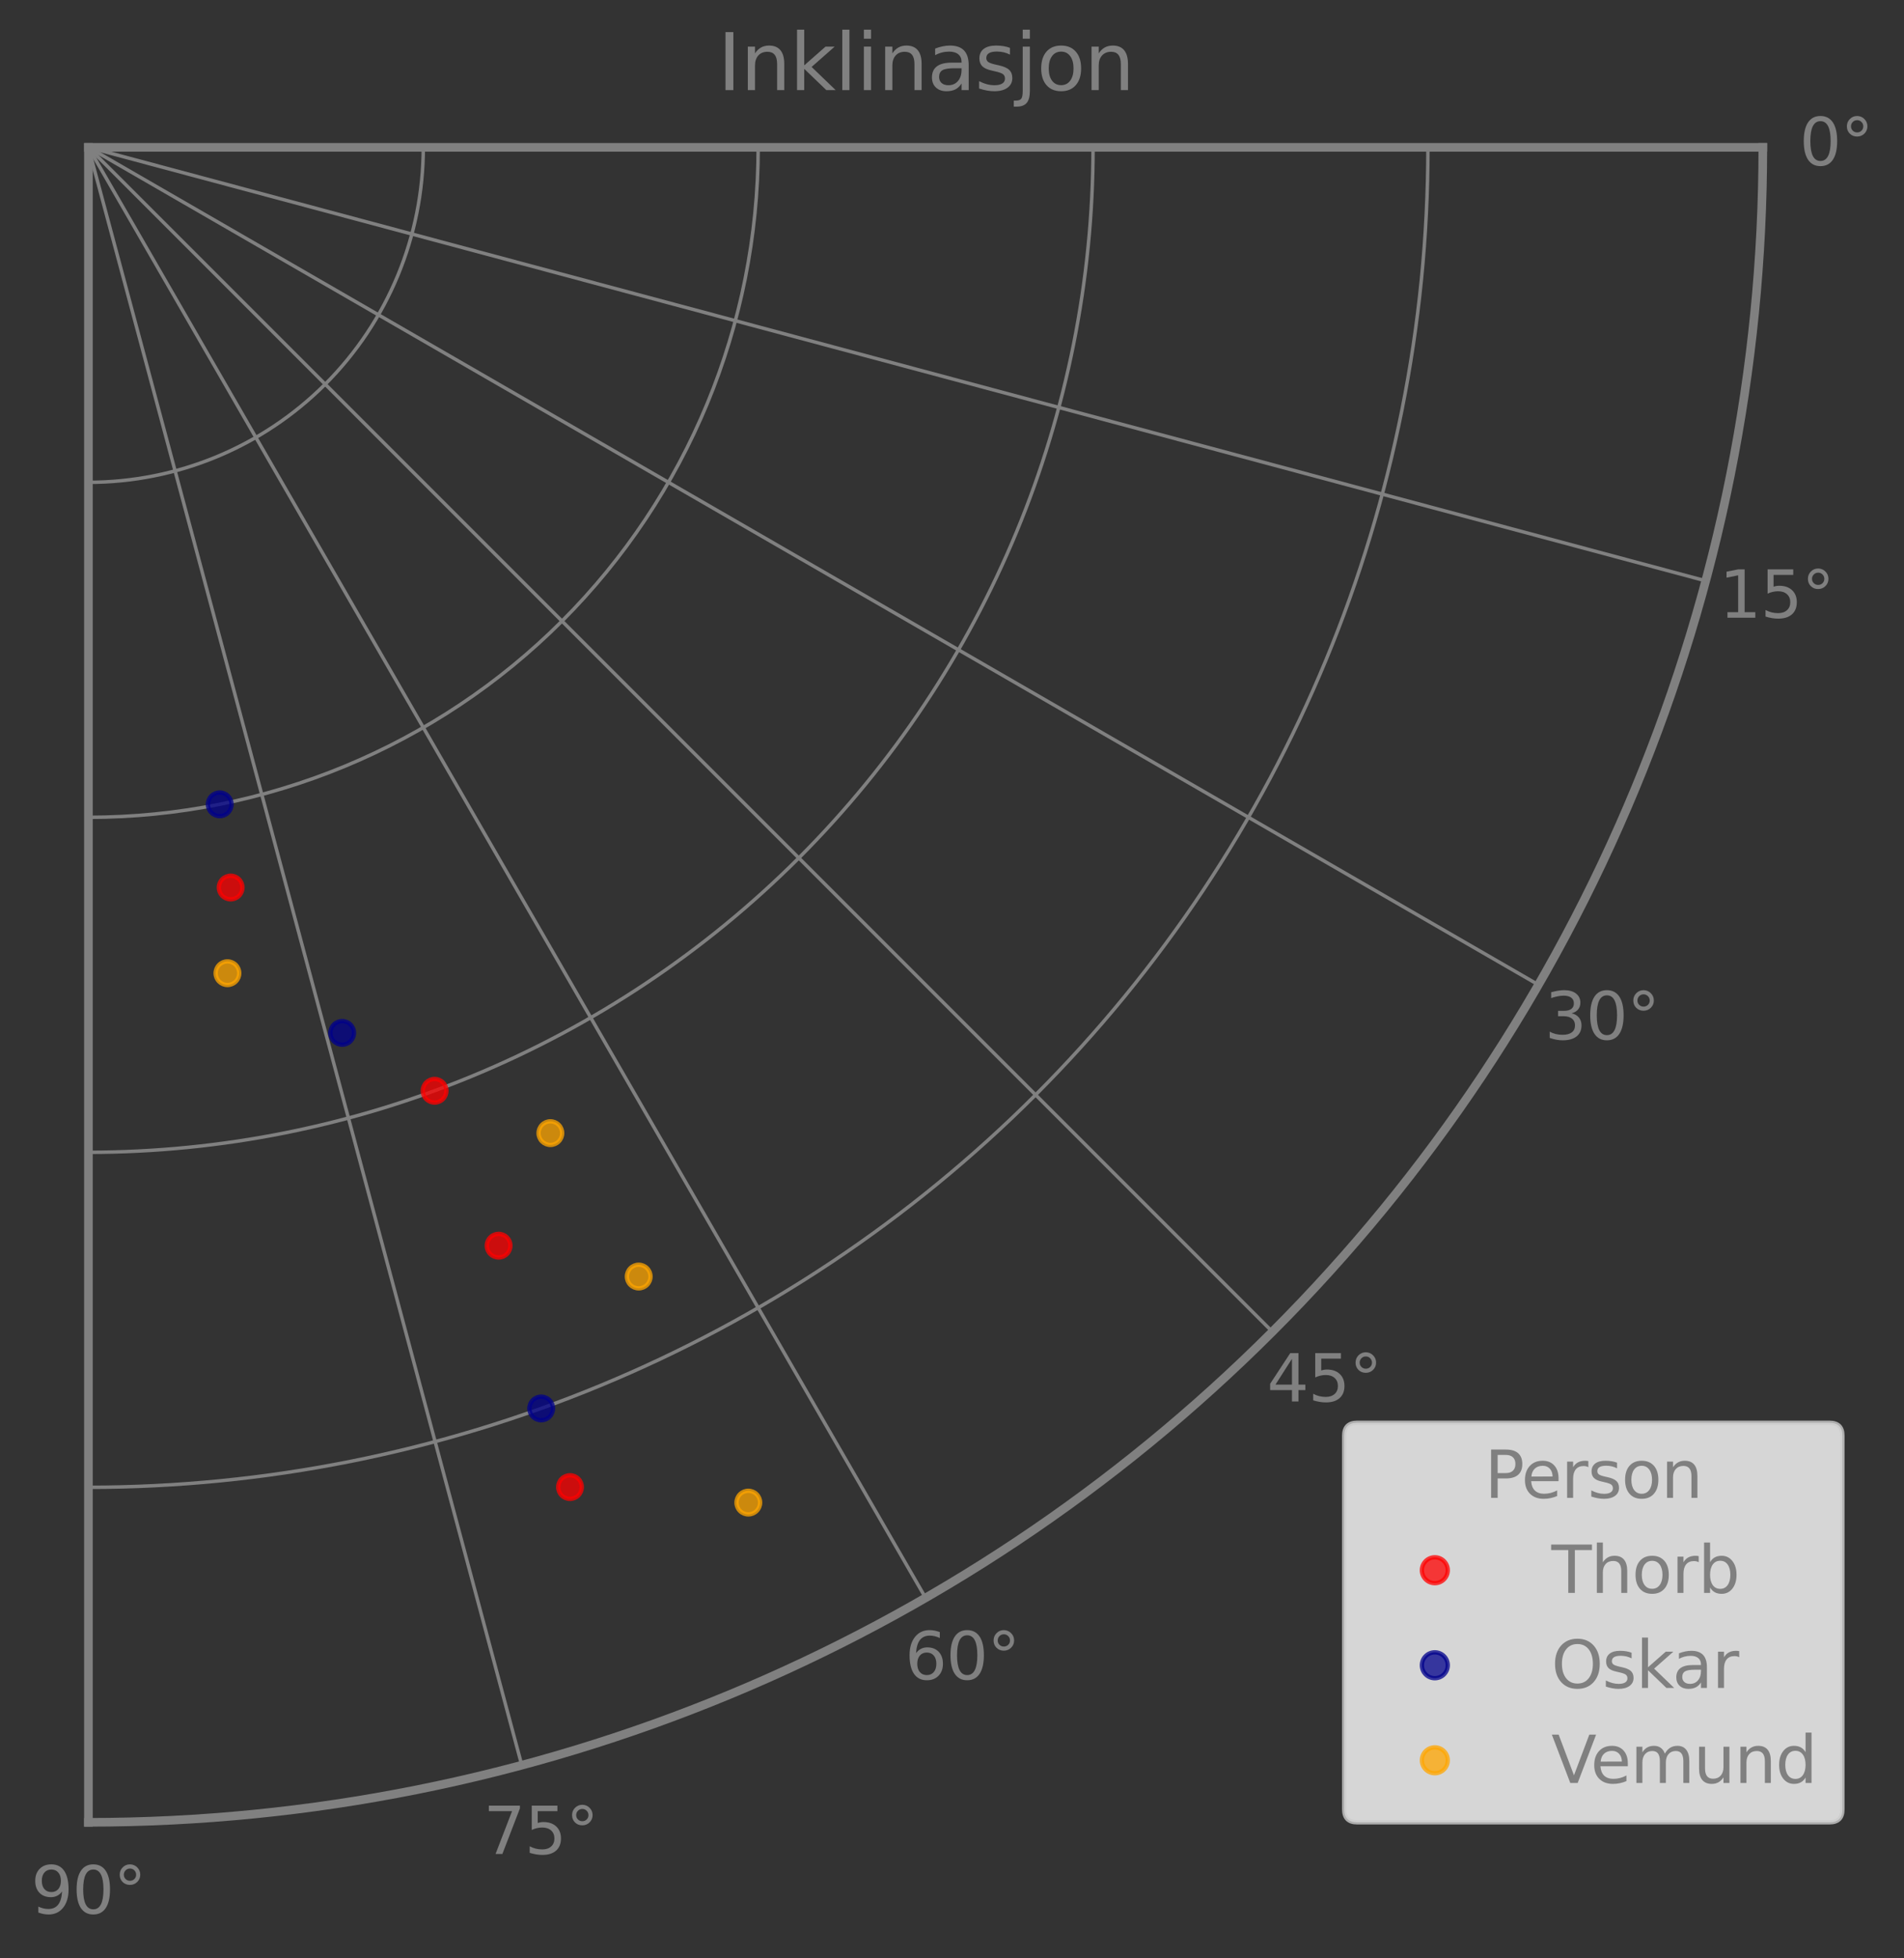 <?xml version="1.0" encoding="utf-8" standalone="no"?>
<!DOCTYPE svg PUBLIC "-//W3C//DTD SVG 1.1//EN"
  "http://www.w3.org/Graphics/SVG/1.1/DTD/svg11.dtd">
<svg xmlns:xlink="http://www.w3.org/1999/xlink" width="441.296pt" height="453.674pt" viewBox="0 0 441.296 453.674" xmlns="http://www.w3.org/2000/svg" version="1.1">
 <rect x="0" y="0" width="441.296" height="453.674" fill="#333333" stroke="none"/>
 <defs>
  <style type="text/css">*{stroke-linejoin: round; stroke-linecap: butt}</style>
 </defs>
 <g id="figure_1">
  <g id="patch_1">
   <path d="M 0 453.674 
L 441.296 453.674 
L 441.296 0 
L 0 0 
L 0 453.674 
z
" style="fill: none"/>
  </g>
  <g id="axes_1">
   <g id="patch_2">
    <path d="M 20.494 422.216 
C 123.379 422.216 222.157 381.301 294.908 308.55 
C 367.659 235.799 408.574 137.022 408.574 34.136 
L 20.494 34.136 
C 20.494 34.136 20.494 34.136 20.494 34.136 
C 20.494 34.136 20.494 34.136 20.494 34.136 
L 20.494 422.216 
z
" style="fill: none"/>
   </g>
   <g id="matplotlib.axis_1">
    <g id="xtick_1">
     <g id="line2d_1">
      <path d="M 20.494 34.136 
L 408.574 34.136 
" clip-path="url(#pf47ded683f)" style="fill: none; stroke: #808080; stroke-width: 0.8; stroke-linecap: square"/>
     </g>
     <g id="text_1">
      <!-- 0° -->
      <g style="fill: #808080" transform="translate(417.052 38.275) scale(0.15 -0.15)">
       <defs>
        <path id="DejaVuSans-30" d="M 2034 4250 
Q 1547 4250 1301 3770 
Q 1056 3291 1056 2328 
Q 1056 1369 1301 889 
Q 1547 409 2034 409 
Q 2525 409 2770 889 
Q 3016 1369 3016 2328 
Q 3016 3291 2770 3770 
Q 2525 4250 2034 4250 
z
M 2034 4750 
Q 2819 4750 3233 4129 
Q 3647 3509 3647 2328 
Q 3647 1150 3233 529 
Q 2819 -91 2034 -91 
Q 1250 -91 836 529 
Q 422 1150 422 2328 
Q 422 3509 836 4129 
Q 1250 4750 2034 4750 
z
" transform="scale(0.016)"/>
        <path id="DejaVuSans-b0" d="M 1600 4347 
Q 1350 4347 1178 4173 
Q 1006 4000 1006 3750 
Q 1006 3503 1178 3333 
Q 1350 3163 1600 3163 
Q 1850 3163 2022 3333 
Q 2194 3503 2194 3750 
Q 2194 3997 2020 4172 
Q 1847 4347 1600 4347 
z
M 1600 4750 
Q 1800 4750 1984 4673 
Q 2169 4597 2303 4453 
Q 2447 4313 2519 4134 
Q 2591 3956 2591 3750 
Q 2591 3338 2302 3052 
Q 2013 2766 1594 2766 
Q 1172 2766 890 3047 
Q 609 3328 609 3750 
Q 609 4169 896 4459 
Q 1184 4750 1600 4750 
z
" transform="scale(0.016)"/>
       </defs>
       <use xlink:href="#DejaVuSans-30"/>
       <use xlink:href="#DejaVuSans-b0" x="63.623"/>
      </g>
     </g>
    </g>
    <g id="xtick_2">
     <g id="line2d_2">
      <path d="M 20.494 34.136 
L 395.35 134.578 
" clip-path="url(#pf47ded683f)" style="fill: none; stroke: #808080; stroke-width: 0.8; stroke-linecap: square"/>
     </g>
     <g id="text_2">
      <!-- 15° -->
      <g style="fill: #808080" transform="translate(398.477 143.117) scale(0.15 -0.15)">
       <defs>
        <path id="DejaVuSans-31" d="M 794 531 
L 1825 531 
L 1825 4091 
L 703 3866 
L 703 4441 
L 1819 4666 
L 2450 4666 
L 2450 531 
L 3481 531 
L 3481 0 
L 794 0 
L 794 531 
z
" transform="scale(0.016)"/>
        <path id="DejaVuSans-35" d="M 691 4666 
L 3169 4666 
L 3169 4134 
L 1269 4134 
L 1269 2991 
Q 1406 3038 1543 3061 
Q 1681 3084 1819 3084 
Q 2600 3084 3056 2656 
Q 3513 2228 3513 1497 
Q 3513 744 3044 326 
Q 2575 -91 1722 -91 
Q 1428 -91 1123 -41 
Q 819 9 494 109 
L 494 744 
Q 775 591 1075 516 
Q 1375 441 1709 441 
Q 2250 441 2565 725 
Q 2881 1009 2881 1497 
Q 2881 1984 2565 2268 
Q 2250 2553 1709 2553 
Q 1456 2553 1204 2497 
Q 953 2441 691 2322 
L 691 4666 
z
" transform="scale(0.016)"/>
       </defs>
       <use xlink:href="#DejaVuSans-31"/>
       <use xlink:href="#DejaVuSans-35" x="63.623"/>
       <use xlink:href="#DejaVuSans-b0" x="127.246"/>
      </g>
     </g>
    </g>
    <g id="xtick_3">
     <g id="line2d_3">
      <path d="M 20.494 34.136 
L 356.581 228.176 
" clip-path="url(#pf47ded683f)" style="fill: none; stroke: #808080; stroke-width: 0.8; stroke-linecap: square"/>
     </g>
     <g id="text_3">
      <!-- 30° -->
      <g style="fill: #808080" transform="translate(358.01 240.815) scale(0.15 -0.15)">
       <defs>
        <path id="DejaVuSans-33" d="M 2597 2516 
Q 3050 2419 3304 2112 
Q 3559 1806 3559 1356 
Q 3559 666 3084 287 
Q 2609 -91 1734 -91 
Q 1441 -91 1130 -33 
Q 819 25 488 141 
L 488 750 
Q 750 597 1062 519 
Q 1375 441 1716 441 
Q 2309 441 2620 675 
Q 2931 909 2931 1356 
Q 2931 1769 2642 2001 
Q 2353 2234 1838 2234 
L 1294 2234 
L 1294 2753 
L 1863 2753 
Q 2328 2753 2575 2939 
Q 2822 3125 2822 3475 
Q 2822 3834 2567 4026 
Q 2313 4219 1838 4219 
Q 1578 4219 1281 4162 
Q 984 4106 628 3988 
L 628 4550 
Q 988 4650 1302 4700 
Q 1616 4750 1894 4750 
Q 2613 4750 3031 4423 
Q 3450 4097 3450 3541 
Q 3450 3153 3228 2886 
Q 3006 2619 2597 2516 
z
" transform="scale(0.016)"/>
       </defs>
       <use xlink:href="#DejaVuSans-33"/>
       <use xlink:href="#DejaVuSans-30" x="63.623"/>
       <use xlink:href="#DejaVuSans-b0" x="127.246"/>
      </g>
     </g>
    </g>
    <g id="xtick_4">
     <g id="line2d_4">
      <path d="M 20.494 34.136 
L 294.908 308.55 
" clip-path="url(#pf47ded683f)" style="fill: none; stroke: #808080; stroke-width: 0.8; stroke-linecap: square"/>
     </g>
     <g id="text_4">
      <!-- 45° -->
      <g style="fill: #808080" transform="translate(293.635 324.71) scale(0.15 -0.15)">
       <defs>
        <path id="DejaVuSans-34" d="M 2419 4116 
L 825 1625 
L 2419 1625 
L 2419 4116 
z
M 2253 4666 
L 3047 4666 
L 3047 1625 
L 3713 1625 
L 3713 1100 
L 3047 1100 
L 3047 0 
L 2419 0 
L 2419 1100 
L 313 1100 
L 313 1709 
L 2253 4666 
z
" transform="scale(0.016)"/>
       </defs>
       <use xlink:href="#DejaVuSans-34"/>
       <use xlink:href="#DejaVuSans-35" x="63.623"/>
       <use xlink:href="#DejaVuSans-b0" x="127.246"/>
      </g>
     </g>
    </g>
    <g id="xtick_5">
     <g id="line2d_5">
      <path d="M 20.494 34.136 
L 214.534 370.223 
" clip-path="url(#pf47ded683f)" style="fill: none; stroke: #808080; stroke-width: 0.8; stroke-linecap: square"/>
     </g>
     <g id="text_5">
      <!-- 60° -->
      <g style="fill: #808080" transform="translate(209.74 389.084) scale(0.15 -0.15)">
       <defs>
        <path id="DejaVuSans-36" d="M 2113 2584 
Q 1688 2584 1439 2293 
Q 1191 2003 1191 1497 
Q 1191 994 1439 701 
Q 1688 409 2113 409 
Q 2538 409 2786 701 
Q 3034 994 3034 1497 
Q 3034 2003 2786 2293 
Q 2538 2584 2113 2584 
z
M 3366 4563 
L 3366 3988 
Q 3128 4100 2886 4159 
Q 2644 4219 2406 4219 
Q 1781 4219 1451 3797 
Q 1122 3375 1075 2522 
Q 1259 2794 1537 2939 
Q 1816 3084 2150 3084 
Q 2853 3084 3261 2657 
Q 3669 2231 3669 1497 
Q 3669 778 3244 343 
Q 2819 -91 2113 -91 
Q 1303 -91 875 529 
Q 447 1150 447 2328 
Q 447 3434 972 4092 
Q 1497 4750 2381 4750 
Q 2619 4750 2861 4703 
Q 3103 4656 3366 4563 
z
" transform="scale(0.016)"/>
       </defs>
       <use xlink:href="#DejaVuSans-36"/>
       <use xlink:href="#DejaVuSans-30" x="63.623"/>
       <use xlink:href="#DejaVuSans-b0" x="127.246"/>
      </g>
     </g>
    </g>
    <g id="xtick_6">
     <g id="line2d_6">
      <path d="M 20.494 34.136 
L 120.936 408.992 
" clip-path="url(#pf47ded683f)" style="fill: none; stroke: #808080; stroke-width: 0.8; stroke-linecap: square"/>
     </g>
     <g id="text_6">
      <!-- 75° -->
      <g style="fill: #808080" transform="translate(112.042 429.552) scale(0.15 -0.15)">
       <defs>
        <path id="DejaVuSans-37" d="M 525 4666 
L 3525 4666 
L 3525 4397 
L 1831 0 
L 1172 0 
L 2766 4134 
L 525 4134 
L 525 4666 
z
" transform="scale(0.016)"/>
       </defs>
       <use xlink:href="#DejaVuSans-37"/>
       <use xlink:href="#DejaVuSans-35" x="63.623"/>
       <use xlink:href="#DejaVuSans-b0" x="127.246"/>
      </g>
     </g>
    </g>
    <g id="xtick_7">
     <g id="line2d_7">
      <path d="M 20.494 34.136 
L 20.494 422.216 
" clip-path="url(#pf47ded683f)" style="fill: none; stroke: #808080; stroke-width: 0.8; stroke-linecap: square"/>
     </g>
     <g id="text_7">
      <!-- 90° -->
      <g style="fill: #808080" transform="translate(7.2 443.355) scale(0.15 -0.15)">
       <defs>
        <path id="DejaVuSans-39" d="M 703 97 
L 703 672 
Q 941 559 1184 500 
Q 1428 441 1663 441 
Q 2288 441 2617 861 
Q 2947 1281 2994 2138 
Q 2813 1869 2534 1725 
Q 2256 1581 1919 1581 
Q 1219 1581 811 2004 
Q 403 2428 403 3163 
Q 403 3881 828 4315 
Q 1253 4750 1959 4750 
Q 2769 4750 3195 4129 
Q 3622 3509 3622 2328 
Q 3622 1225 3098 567 
Q 2575 -91 1691 -91 
Q 1453 -91 1209 -44 
Q 966 3 703 97 
z
M 1959 2075 
Q 2384 2075 2632 2365 
Q 2881 2656 2881 3163 
Q 2881 3666 2632 3958 
Q 2384 4250 1959 4250 
Q 1534 4250 1286 3958 
Q 1038 3666 1038 3163 
Q 1038 2656 1286 2365 
Q 1534 2075 1959 2075 
z
" transform="scale(0.016)"/>
       </defs>
       <use xlink:href="#DejaVuSans-39"/>
       <use xlink:href="#DejaVuSans-30" x="63.623"/>
       <use xlink:href="#DejaVuSans-b0" x="127.246"/>
      </g>
     </g>
    </g>
   </g>
   <g id="matplotlib.axis_2">
    <g id="ytick_1">
     <g id="line2d_8">
      <path d="M 20.494 34.136 
C 20.494 34.136 20.494 34.136 20.494 34.136 
C 20.494 34.136 20.494 34.136 20.494 34.136 
" clip-path="url(#pf47ded683f)" style="fill: none; stroke: #808080; stroke-width: 0.8; stroke-linecap: square"/>
     </g>
    </g>
    <g id="ytick_2">
     <g id="line2d_9">
      <path d="M 98.11 34.136 
C 98.11 54.713 89.927 74.468 75.377 89.019 
C 60.826 103.569 41.071 111.752 20.494 111.752 
" clip-path="url(#pf47ded683f)" style="fill: none; stroke: #808080; stroke-width: 0.8; stroke-linecap: square"/>
     </g>
    </g>
    <g id="ytick_3">
     <g id="line2d_10">
      <path d="M 175.726 34.136 
C 175.726 75.29 159.36 114.801 130.259 143.901 
C 101.159 173.002 61.648 189.368 20.494 189.368 
" clip-path="url(#pf47ded683f)" style="fill: none; stroke: #808080; stroke-width: 0.8; stroke-linecap: square"/>
     </g>
    </g>
    <g id="ytick_4">
     <g id="line2d_11">
      <path d="M 253.342 34.136 
C 253.342 95.867 228.793 155.133 185.142 198.784 
C 141.491 242.435 82.225 266.984 20.494 266.984 
" clip-path="url(#pf47ded683f)" style="fill: none; stroke: #808080; stroke-width: 0.8; stroke-linecap: square"/>
     </g>
    </g>
    <g id="ytick_5">
     <g id="line2d_12">
      <path d="M 330.958 34.136 
C 330.958 116.444 298.226 195.466 240.025 253.667 
C 181.824 311.868 102.802 344.6 20.494 344.6 
" clip-path="url(#pf47ded683f)" style="fill: none; stroke: #808080; stroke-width: 0.8; stroke-linecap: square"/>
     </g>
    </g>
    <g id="ytick_6">
     <g id="line2d_13">
      <path d="M 408.574 34.136 
C 408.574 137.022 367.659 235.799 294.908 308.55 
C 222.157 381.301 123.379 422.216 20.494 422.216 
" clip-path="url(#pf47ded683f)" style="fill: none; stroke: #808080; stroke-width: 0.8; stroke-linecap: square"/>
     </g>
    </g>
   </g>
   <g id="PathCollection_1">
    <defs>
     <path id="C0_0_ffa85ed07e" d="M 0 2.739 
C 0.726 2.739 1.423 2.45 1.936 1.936 
C 2.45 1.423 2.739 0.726 2.739 -0 
C 2.739 -0.726 2.45 -1.423 1.936 -1.936 
C 1.423 -2.45 0.726 -2.739 0 -2.739 
C -0.726 -2.739 -1.423 -2.45 -1.936 -1.936 
C -2.45 -1.423 -2.739 -0.726 -2.739 0 
C -2.739 0.726 -2.45 1.423 -1.936 1.936 
C -1.423 2.45 -0.726 2.739 0 2.739 
z
"/>
    </defs>
    <g clip-path="url(#pf47ded683f)">
     <use xlink:href="#C0_0_ffa85ed07e" x="50.926" y="186.356" style="fill: #00008b; fill-opacity: 0.75; stroke: #00008b; stroke-opacity: 0.75"/>
    </g>
    <g clip-path="url(#pf47ded683f)">
     <use xlink:href="#C0_0_ffa85ed07e" x="53.456" y="205.633" style="fill: #ff0000; fill-opacity: 0.75; stroke: #ff0000; stroke-opacity: 0.75"/>
    </g>
    <g clip-path="url(#pf47ded683f)">
     <use xlink:href="#C0_0_ffa85ed07e" x="52.717" y="225.482" style="fill: #ffa500; fill-opacity: 0.75; stroke: #ffa500; stroke-opacity: 0.75"/>
    </g>
    <g clip-path="url(#pf47ded683f)">
     <use xlink:href="#C0_0_ffa85ed07e" x="79.308" y="239.317" style="fill: #00008b; fill-opacity: 0.75; stroke: #00008b; stroke-opacity: 0.75"/>
    </g>
    <g clip-path="url(#pf47ded683f)">
     <use xlink:href="#C0_0_ffa85ed07e" x="100.728" y="252.724" style="fill: #ff0000; fill-opacity: 0.75; stroke: #ff0000; stroke-opacity: 0.75"/>
    </g>
    <g clip-path="url(#pf47ded683f)">
     <use xlink:href="#C0_0_ffa85ed07e" x="127.563" y="262.537" style="fill: #ffa500; fill-opacity: 0.75; stroke: #ffa500; stroke-opacity: 0.75"/>
    </g>
    <g clip-path="url(#pf47ded683f)">
     <use xlink:href="#C0_0_ffa85ed07e" x="115.564" y="288.613" style="fill: #ff0000; fill-opacity: 0.75; stroke: #ff0000; stroke-opacity: 0.75"/>
    </g>
    <g clip-path="url(#pf47ded683f)">
     <use xlink:href="#C0_0_ffa85ed07e" x="148.035" y="295.764" style="fill: #ffa500; fill-opacity: 0.75; stroke: #ffa500; stroke-opacity: 0.75"/>
    </g>
    <g clip-path="url(#pf47ded683f)">
     <use xlink:href="#C0_0_ffa85ed07e" x="125.431" y="326.328" style="fill: #00008b; fill-opacity: 0.75; stroke: #00008b; stroke-opacity: 0.75"/>
    </g>
    <g clip-path="url(#pf47ded683f)">
     <use xlink:href="#C0_0_ffa85ed07e" x="132.111" y="344.546" style="fill: #ff0000; fill-opacity: 0.75; stroke: #ff0000; stroke-opacity: 0.75"/>
    </g>
    <g clip-path="url(#pf47ded683f)">
     <use xlink:href="#C0_0_ffa85ed07e" x="173.441" y="348.139" style="fill: #ffa500; fill-opacity: 0.75; stroke: #ffa500; stroke-opacity: 0.75"/>
    </g>
   </g>
   <g id="PathCollection_2">
    <defs>
     <path id="m4dcbb777f4" d="M 0 0.05 
C 0.013 0.05 0.026 0.045 0.035 0.035 
C 0.045 0.026 0.05 0.013 0.05 0 
C 0.05 -0.013 0.045 -0.026 0.035 -0.035 
C 0.026 -0.045 0.013 -0.05 0 -0.05 
C -0.013 -0.05 -0.026 -0.045 -0.035 -0.035 
C -0.045 -0.026 -0.05 -0.013 -0.05 0 
C -0.05 0.013 -0.045 0.026 -0.035 0.035 
C -0.026 0.045 -0.013 0.05 0 0.05 
z
" style="stroke: #1f77b4"/>
    </defs>
    <g clip-path="url(#pf47ded683f)">
     <use xlink:href="#m4dcbb777f4" x="408.574" y="34.136" style="fill: #1f77b4; stroke: #1f77b4"/>
    </g>
   </g>
   <g id="patch_3">
    <path d="M 20.494 422.216 
C 123.379 422.216 222.157 381.301 294.908 308.55 
C 367.659 235.799 408.574 137.022 408.574 34.136 
" style="fill: none; stroke: #808080; stroke-width: 2; stroke-linejoin: miter; stroke-linecap: square"/>
   </g>
   <g id="patch_4">
    <path d="M 20.494 34.136 
L 408.574 34.136 
" style="fill: none; stroke: #808080; stroke-width: 2; stroke-linejoin: miter; stroke-linecap: square"/>
   </g>
   <g id="patch_5">
    <path d="M 20.494 34.136 
L 20.494 422.216 
" style="fill: none; stroke: #808080; stroke-width: 2; stroke-linejoin: miter; stroke-linecap: square"/>
   </g>
   <g id="text_8">
    <!-- Inklinasjon -->
    <g style="fill: #808080" transform="translate(166.344 20.877) scale(0.18 -0.18)">
     <defs>
      <path id="DejaVuSans-49" d="M 628 4666 
L 1259 4666 
L 1259 0 
L 628 0 
L 628 4666 
z
" transform="scale(0.016)"/>
      <path id="DejaVuSans-6e" d="M 3513 2113 
L 3513 0 
L 2938 0 
L 2938 2094 
Q 2938 2591 2744 2837 
Q 2550 3084 2163 3084 
Q 1697 3084 1428 2787 
Q 1159 2491 1159 1978 
L 1159 0 
L 581 0 
L 581 3500 
L 1159 3500 
L 1159 2956 
Q 1366 3272 1645 3428 
Q 1925 3584 2291 3584 
Q 2894 3584 3203 3211 
Q 3513 2838 3513 2113 
z
" transform="scale(0.016)"/>
      <path id="DejaVuSans-6b" d="M 581 4863 
L 1159 4863 
L 1159 1991 
L 2875 3500 
L 3609 3500 
L 1753 1863 
L 3688 0 
L 2938 0 
L 1159 1709 
L 1159 0 
L 581 0 
L 581 4863 
z
" transform="scale(0.016)"/>
      <path id="DejaVuSans-6c" d="M 603 4863 
L 1178 4863 
L 1178 0 
L 603 0 
L 603 4863 
z
" transform="scale(0.016)"/>
      <path id="DejaVuSans-69" d="M 603 3500 
L 1178 3500 
L 1178 0 
L 603 0 
L 603 3500 
z
M 603 4863 
L 1178 4863 
L 1178 4134 
L 603 4134 
L 603 4863 
z
" transform="scale(0.016)"/>
      <path id="DejaVuSans-61" d="M 2194 1759 
Q 1497 1759 1228 1600 
Q 959 1441 959 1056 
Q 959 750 1161 570 
Q 1363 391 1709 391 
Q 2188 391 2477 730 
Q 2766 1069 2766 1631 
L 2766 1759 
L 2194 1759 
z
M 3341 1997 
L 3341 0 
L 2766 0 
L 2766 531 
Q 2569 213 2275 61 
Q 1981 -91 1556 -91 
Q 1019 -91 701 211 
Q 384 513 384 1019 
Q 384 1609 779 1909 
Q 1175 2209 1959 2209 
L 2766 2209 
L 2766 2266 
Q 2766 2663 2505 2880 
Q 2244 3097 1772 3097 
Q 1472 3097 1187 3025 
Q 903 2953 641 2809 
L 641 3341 
Q 956 3463 1253 3523 
Q 1550 3584 1831 3584 
Q 2591 3584 2966 3190 
Q 3341 2797 3341 1997 
z
" transform="scale(0.016)"/>
      <path id="DejaVuSans-73" d="M 2834 3397 
L 2834 2853 
Q 2591 2978 2328 3040 
Q 2066 3103 1784 3103 
Q 1356 3103 1142 2972 
Q 928 2841 928 2578 
Q 928 2378 1081 2264 
Q 1234 2150 1697 2047 
L 1894 2003 
Q 2506 1872 2764 1633 
Q 3022 1394 3022 966 
Q 3022 478 2636 193 
Q 2250 -91 1575 -91 
Q 1294 -91 989 -36 
Q 684 19 347 128 
L 347 722 
Q 666 556 975 473 
Q 1284 391 1588 391 
Q 1994 391 2212 530 
Q 2431 669 2431 922 
Q 2431 1156 2273 1281 
Q 2116 1406 1581 1522 
L 1381 1569 
Q 847 1681 609 1914 
Q 372 2147 372 2553 
Q 372 3047 722 3315 
Q 1072 3584 1716 3584 
Q 2034 3584 2315 3537 
Q 2597 3491 2834 3397 
z
" transform="scale(0.016)"/>
      <path id="DejaVuSans-6a" d="M 603 3500 
L 1178 3500 
L 1178 -63 
Q 1178 -731 923 -1031 
Q 669 -1331 103 -1331 
L -116 -1331 
L -116 -844 
L 38 -844 
Q 366 -844 484 -692 
Q 603 -541 603 -63 
L 603 3500 
z
M 603 4863 
L 1178 4863 
L 1178 4134 
L 603 4134 
L 603 4863 
z
" transform="scale(0.016)"/>
      <path id="DejaVuSans-6f" d="M 1959 3097 
Q 1497 3097 1228 2736 
Q 959 2375 959 1747 
Q 959 1119 1226 758 
Q 1494 397 1959 397 
Q 2419 397 2687 759 
Q 2956 1122 2956 1747 
Q 2956 2369 2687 2733 
Q 2419 3097 1959 3097 
z
M 1959 3584 
Q 2709 3584 3137 3096 
Q 3566 2609 3566 1747 
Q 3566 888 3137 398 
Q 2709 -91 1959 -91 
Q 1206 -91 779 398 
Q 353 888 353 1747 
Q 353 2609 779 3096 
Q 1206 3584 1959 3584 
z
" transform="scale(0.016)"/>
     </defs>
     <use xlink:href="#DejaVuSans-49"/>
     <use xlink:href="#DejaVuSans-6e" x="29.492"/>
     <use xlink:href="#DejaVuSans-6b" x="92.871"/>
     <use xlink:href="#DejaVuSans-6c" x="150.781"/>
     <use xlink:href="#DejaVuSans-69" x="178.564"/>
     <use xlink:href="#DejaVuSans-6e" x="206.348"/>
     <use xlink:href="#DejaVuSans-61" x="269.727"/>
     <use xlink:href="#DejaVuSans-73" x="331.006"/>
     <use xlink:href="#DejaVuSans-6a" x="383.105"/>
     <use xlink:href="#DejaVuSans-6f" x="410.889"/>
     <use xlink:href="#DejaVuSans-6e" x="472.07"/>
    </g>
   </g>
   <g id="legend_1">
    <g id="patch_6">
     <path d="M 314.554 422.216 
L 424.028 422.216 
Q 427.028 422.216 427.028 419.216 
L 427.028 332.647 
Q 427.028 329.647 424.028 329.647 
L 314.554 329.647 
Q 311.554 329.647 311.554 332.647 
L 311.554 419.216 
Q 311.554 422.216 314.554 422.216 
z
" style="fill: #ffffff; opacity: 0.8; stroke: #cccccc; stroke-linejoin: miter"/>
    </g>
    <g id="text_9">
     <!-- Person -->
     <g style="fill: #808080" transform="translate(344.093 347.045) scale(0.15 -0.15)">
      <defs>
       <path id="DejaVuSans-50" d="M 1259 4147 
L 1259 2394 
L 2053 2394 
Q 2494 2394 2734 2622 
Q 2975 2850 2975 3272 
Q 2975 3691 2734 3919 
Q 2494 4147 2053 4147 
L 1259 4147 
z
M 628 4666 
L 2053 4666 
Q 2838 4666 3239 4311 
Q 3641 3956 3641 3272 
Q 3641 2581 3239 2228 
Q 2838 1875 2053 1875 
L 1259 1875 
L 1259 0 
L 628 0 
L 628 4666 
z
" transform="scale(0.016)"/>
       <path id="DejaVuSans-65" d="M 3597 1894 
L 3597 1613 
L 953 1613 
Q 991 1019 1311 708 
Q 1631 397 2203 397 
Q 2534 397 2845 478 
Q 3156 559 3463 722 
L 3463 178 
Q 3153 47 2828 -22 
Q 2503 -91 2169 -91 
Q 1331 -91 842 396 
Q 353 884 353 1716 
Q 353 2575 817 3079 
Q 1281 3584 2069 3584 
Q 2775 3584 3186 3129 
Q 3597 2675 3597 1894 
z
M 3022 2063 
Q 3016 2534 2758 2815 
Q 2500 3097 2075 3097 
Q 1594 3097 1305 2825 
Q 1016 2553 972 2059 
L 3022 2063 
z
" transform="scale(0.016)"/>
       <path id="DejaVuSans-72" d="M 2631 2963 
Q 2534 3019 2420 3045 
Q 2306 3072 2169 3072 
Q 1681 3072 1420 2755 
Q 1159 2438 1159 1844 
L 1159 0 
L 581 0 
L 581 3500 
L 1159 3500 
L 1159 2956 
Q 1341 3275 1631 3429 
Q 1922 3584 2338 3584 
Q 2397 3584 2469 3576 
Q 2541 3569 2628 3553 
L 2631 2963 
z
" transform="scale(0.016)"/>
      </defs>
      <use xlink:href="#DejaVuSans-50"/>
      <use xlink:href="#DejaVuSans-65" x="56.678"/>
      <use xlink:href="#DejaVuSans-72" x="118.201"/>
      <use xlink:href="#DejaVuSans-73" x="159.314"/>
      <use xlink:href="#DejaVuSans-6f" x="211.414"/>
      <use xlink:href="#DejaVuSans-6e" x="272.596"/>
     </g>
    </g>
    <g id="line2d_14">
     <defs>
      <path id="mc95f3dcd4e" d="M 0 3 
C 0.796 3 1.559 2.684 2.121 2.121 
C 2.684 1.559 3 0.796 3 0 
C 3 -0.796 2.684 -1.559 2.121 -2.121 
C 1.559 -2.684 0.796 -3 0 -3 
C -0.796 -3 -1.559 -2.684 -2.121 -2.121 
C -2.684 -1.559 -3 -0.796 -3 0 
C -3 0.796 -2.684 1.559 -2.121 2.121 
C -1.559 2.684 -0.796 3 0 3 
z
" style="stroke: #ff0000; stroke-opacity: 0.75"/>
     </defs>
     <g>
      <use xlink:href="#mc95f3dcd4e" x="332.554" y="363.812" style="fill: #ff0000; fill-opacity: 0.75; stroke: #ff0000; stroke-opacity: 0.75"/>
     </g>
    </g>
    <g id="text_10">
     <!-- Thorb -->
     <g style="fill: #808080" transform="translate(359.554 369.062) scale(0.15 -0.15)">
      <defs>
       <path id="DejaVuSans-54" d="M -19 4666 
L 3928 4666 
L 3928 4134 
L 2272 4134 
L 2272 0 
L 1638 0 
L 1638 4134 
L -19 4134 
L -19 4666 
z
" transform="scale(0.016)"/>
       <path id="DejaVuSans-68" d="M 3513 2113 
L 3513 0 
L 2938 0 
L 2938 2094 
Q 2938 2591 2744 2837 
Q 2550 3084 2163 3084 
Q 1697 3084 1428 2787 
Q 1159 2491 1159 1978 
L 1159 0 
L 581 0 
L 581 4863 
L 1159 4863 
L 1159 2956 
Q 1366 3272 1645 3428 
Q 1925 3584 2291 3584 
Q 2894 3584 3203 3211 
Q 3513 2838 3513 2113 
z
" transform="scale(0.016)"/>
       <path id="DejaVuSans-62" d="M 3116 1747 
Q 3116 2381 2855 2742 
Q 2594 3103 2138 3103 
Q 1681 3103 1420 2742 
Q 1159 2381 1159 1747 
Q 1159 1113 1420 752 
Q 1681 391 2138 391 
Q 2594 391 2855 752 
Q 3116 1113 3116 1747 
z
M 1159 2969 
Q 1341 3281 1617 3432 
Q 1894 3584 2278 3584 
Q 2916 3584 3314 3078 
Q 3713 2572 3713 1747 
Q 3713 922 3314 415 
Q 2916 -91 2278 -91 
Q 1894 -91 1617 61 
Q 1341 213 1159 525 
L 1159 0 
L 581 0 
L 581 4863 
L 1159 4863 
L 1159 2969 
z
" transform="scale(0.016)"/>
      </defs>
      <use xlink:href="#DejaVuSans-54"/>
      <use xlink:href="#DejaVuSans-68" x="61.084"/>
      <use xlink:href="#DejaVuSans-6f" x="124.463"/>
      <use xlink:href="#DejaVuSans-72" x="185.645"/>
      <use xlink:href="#DejaVuSans-62" x="226.758"/>
     </g>
    </g>
    <g id="line2d_15">
     <defs>
      <path id="m82489f80e7" d="M 0 3 
C 0.796 3 1.559 2.684 2.121 2.121 
C 2.684 1.559 3 0.796 3 0 
C 3 -0.796 2.684 -1.559 2.121 -2.121 
C 1.559 -2.684 0.796 -3 0 -3 
C -0.796 -3 -1.559 -2.684 -2.121 -2.121 
C -2.684 -1.559 -3 -0.796 -3 0 
C -3 0.796 -2.684 1.559 -2.121 2.121 
C -1.559 2.684 -0.796 3 0 3 
z
" style="stroke: #00008b; stroke-opacity: 0.75"/>
     </defs>
     <g>
      <use xlink:href="#m82489f80e7" x="332.554" y="385.829" style="fill: #00008b; fill-opacity: 0.75; stroke: #00008b; stroke-opacity: 0.75"/>
     </g>
    </g>
    <g id="text_11">
     <!-- Oskar -->
     <g style="fill: #808080" transform="translate(359.554 391.079) scale(0.15 -0.15)">
      <defs>
       <path id="DejaVuSans-4f" d="M 2522 4238 
Q 1834 4238 1429 3725 
Q 1025 3213 1025 2328 
Q 1025 1447 1429 934 
Q 1834 422 2522 422 
Q 3209 422 3611 934 
Q 4013 1447 4013 2328 
Q 4013 3213 3611 3725 
Q 3209 4238 2522 4238 
z
M 2522 4750 
Q 3503 4750 4090 4092 
Q 4678 3434 4678 2328 
Q 4678 1225 4090 567 
Q 3503 -91 2522 -91 
Q 1538 -91 948 565 
Q 359 1222 359 2328 
Q 359 3434 948 4092 
Q 1538 4750 2522 4750 
z
" transform="scale(0.016)"/>
      </defs>
      <use xlink:href="#DejaVuSans-4f"/>
      <use xlink:href="#DejaVuSans-73" x="78.711"/>
      <use xlink:href="#DejaVuSans-6b" x="130.811"/>
      <use xlink:href="#DejaVuSans-61" x="186.971"/>
      <use xlink:href="#DejaVuSans-72" x="248.25"/>
     </g>
    </g>
    <g id="line2d_16">
     <defs>
      <path id="m245c4625bf" d="M 0 3 
C 0.796 3 1.559 2.684 2.121 2.121 
C 2.684 1.559 3 0.796 3 0 
C 3 -0.796 2.684 -1.559 2.121 -2.121 
C 1.559 -2.684 0.796 -3 0 -3 
C -0.796 -3 -1.559 -2.684 -2.121 -2.121 
C -2.684 -1.559 -3 -0.796 -3 0 
C -3 0.796 -2.684 1.559 -2.121 2.121 
C -1.559 2.684 -0.796 3 0 3 
z
" style="stroke: #ffa500; stroke-opacity: 0.75"/>
     </defs>
     <g>
      <use xlink:href="#m245c4625bf" x="332.554" y="407.846" style="fill: #ffa500; fill-opacity: 0.75; stroke: #ffa500; stroke-opacity: 0.75"/>
     </g>
    </g>
    <g id="text_12">
     <!-- Vemund -->
     <g style="fill: #808080" transform="translate(359.554 413.096) scale(0.15 -0.15)">
      <defs>
       <path id="DejaVuSans-56" d="M 1831 0 
L 50 4666 
L 709 4666 
L 2188 738 
L 3669 4666 
L 4325 4666 
L 2547 0 
L 1831 0 
z
" transform="scale(0.016)"/>
       <path id="DejaVuSans-6d" d="M 3328 2828 
Q 3544 3216 3844 3400 
Q 4144 3584 4550 3584 
Q 5097 3584 5394 3201 
Q 5691 2819 5691 2113 
L 5691 0 
L 5113 0 
L 5113 2094 
Q 5113 2597 4934 2840 
Q 4756 3084 4391 3084 
Q 3944 3084 3684 2787 
Q 3425 2491 3425 1978 
L 3425 0 
L 2847 0 
L 2847 2094 
Q 2847 2600 2669 2842 
Q 2491 3084 2119 3084 
Q 1678 3084 1418 2786 
Q 1159 2488 1159 1978 
L 1159 0 
L 581 0 
L 581 3500 
L 1159 3500 
L 1159 2956 
Q 1356 3278 1631 3431 
Q 1906 3584 2284 3584 
Q 2666 3584 2933 3390 
Q 3200 3197 3328 2828 
z
" transform="scale(0.016)"/>
       <path id="DejaVuSans-75" d="M 544 1381 
L 544 3500 
L 1119 3500 
L 1119 1403 
Q 1119 906 1312 657 
Q 1506 409 1894 409 
Q 2359 409 2629 706 
Q 2900 1003 2900 1516 
L 2900 3500 
L 3475 3500 
L 3475 0 
L 2900 0 
L 2900 538 
Q 2691 219 2414 64 
Q 2138 -91 1772 -91 
Q 1169 -91 856 284 
Q 544 659 544 1381 
z
M 1991 3584 
L 1991 3584 
z
" transform="scale(0.016)"/>
       <path id="DejaVuSans-64" d="M 2906 2969 
L 2906 4863 
L 3481 4863 
L 3481 0 
L 2906 0 
L 2906 525 
Q 2725 213 2448 61 
Q 2172 -91 1784 -91 
Q 1150 -91 751 415 
Q 353 922 353 1747 
Q 353 2572 751 3078 
Q 1150 3584 1784 3584 
Q 2172 3584 2448 3432 
Q 2725 3281 2906 2969 
z
M 947 1747 
Q 947 1113 1208 752 
Q 1469 391 1925 391 
Q 2381 391 2643 752 
Q 2906 1113 2906 1747 
Q 2906 2381 2643 2742 
Q 2381 3103 1925 3103 
Q 1469 3103 1208 2742 
Q 947 2381 947 1747 
z
" transform="scale(0.016)"/>
      </defs>
      <use xlink:href="#DejaVuSans-56"/>
      <use xlink:href="#DejaVuSans-65" x="60.658"/>
      <use xlink:href="#DejaVuSans-6d" x="122.182"/>
      <use xlink:href="#DejaVuSans-75" x="219.594"/>
      <use xlink:href="#DejaVuSans-6e" x="282.973"/>
      <use xlink:href="#DejaVuSans-64" x="346.352"/>
     </g>
    </g>
   </g>
  </g>
 </g>
 <defs>
  <clipPath id="pf47ded683f">
   <path d="M 20.494 422.216 
C 123.379 422.216 222.157 381.301 294.908 308.55 
C 367.659 235.799 408.574 137.022 408.574 34.136 
L 20.494 34.136 
C 20.494 34.136 20.494 34.136 20.494 34.136 
C 20.494 34.136 20.494 34.136 20.494 34.136 
z
"/>
  </clipPath>
 </defs>
</svg>
